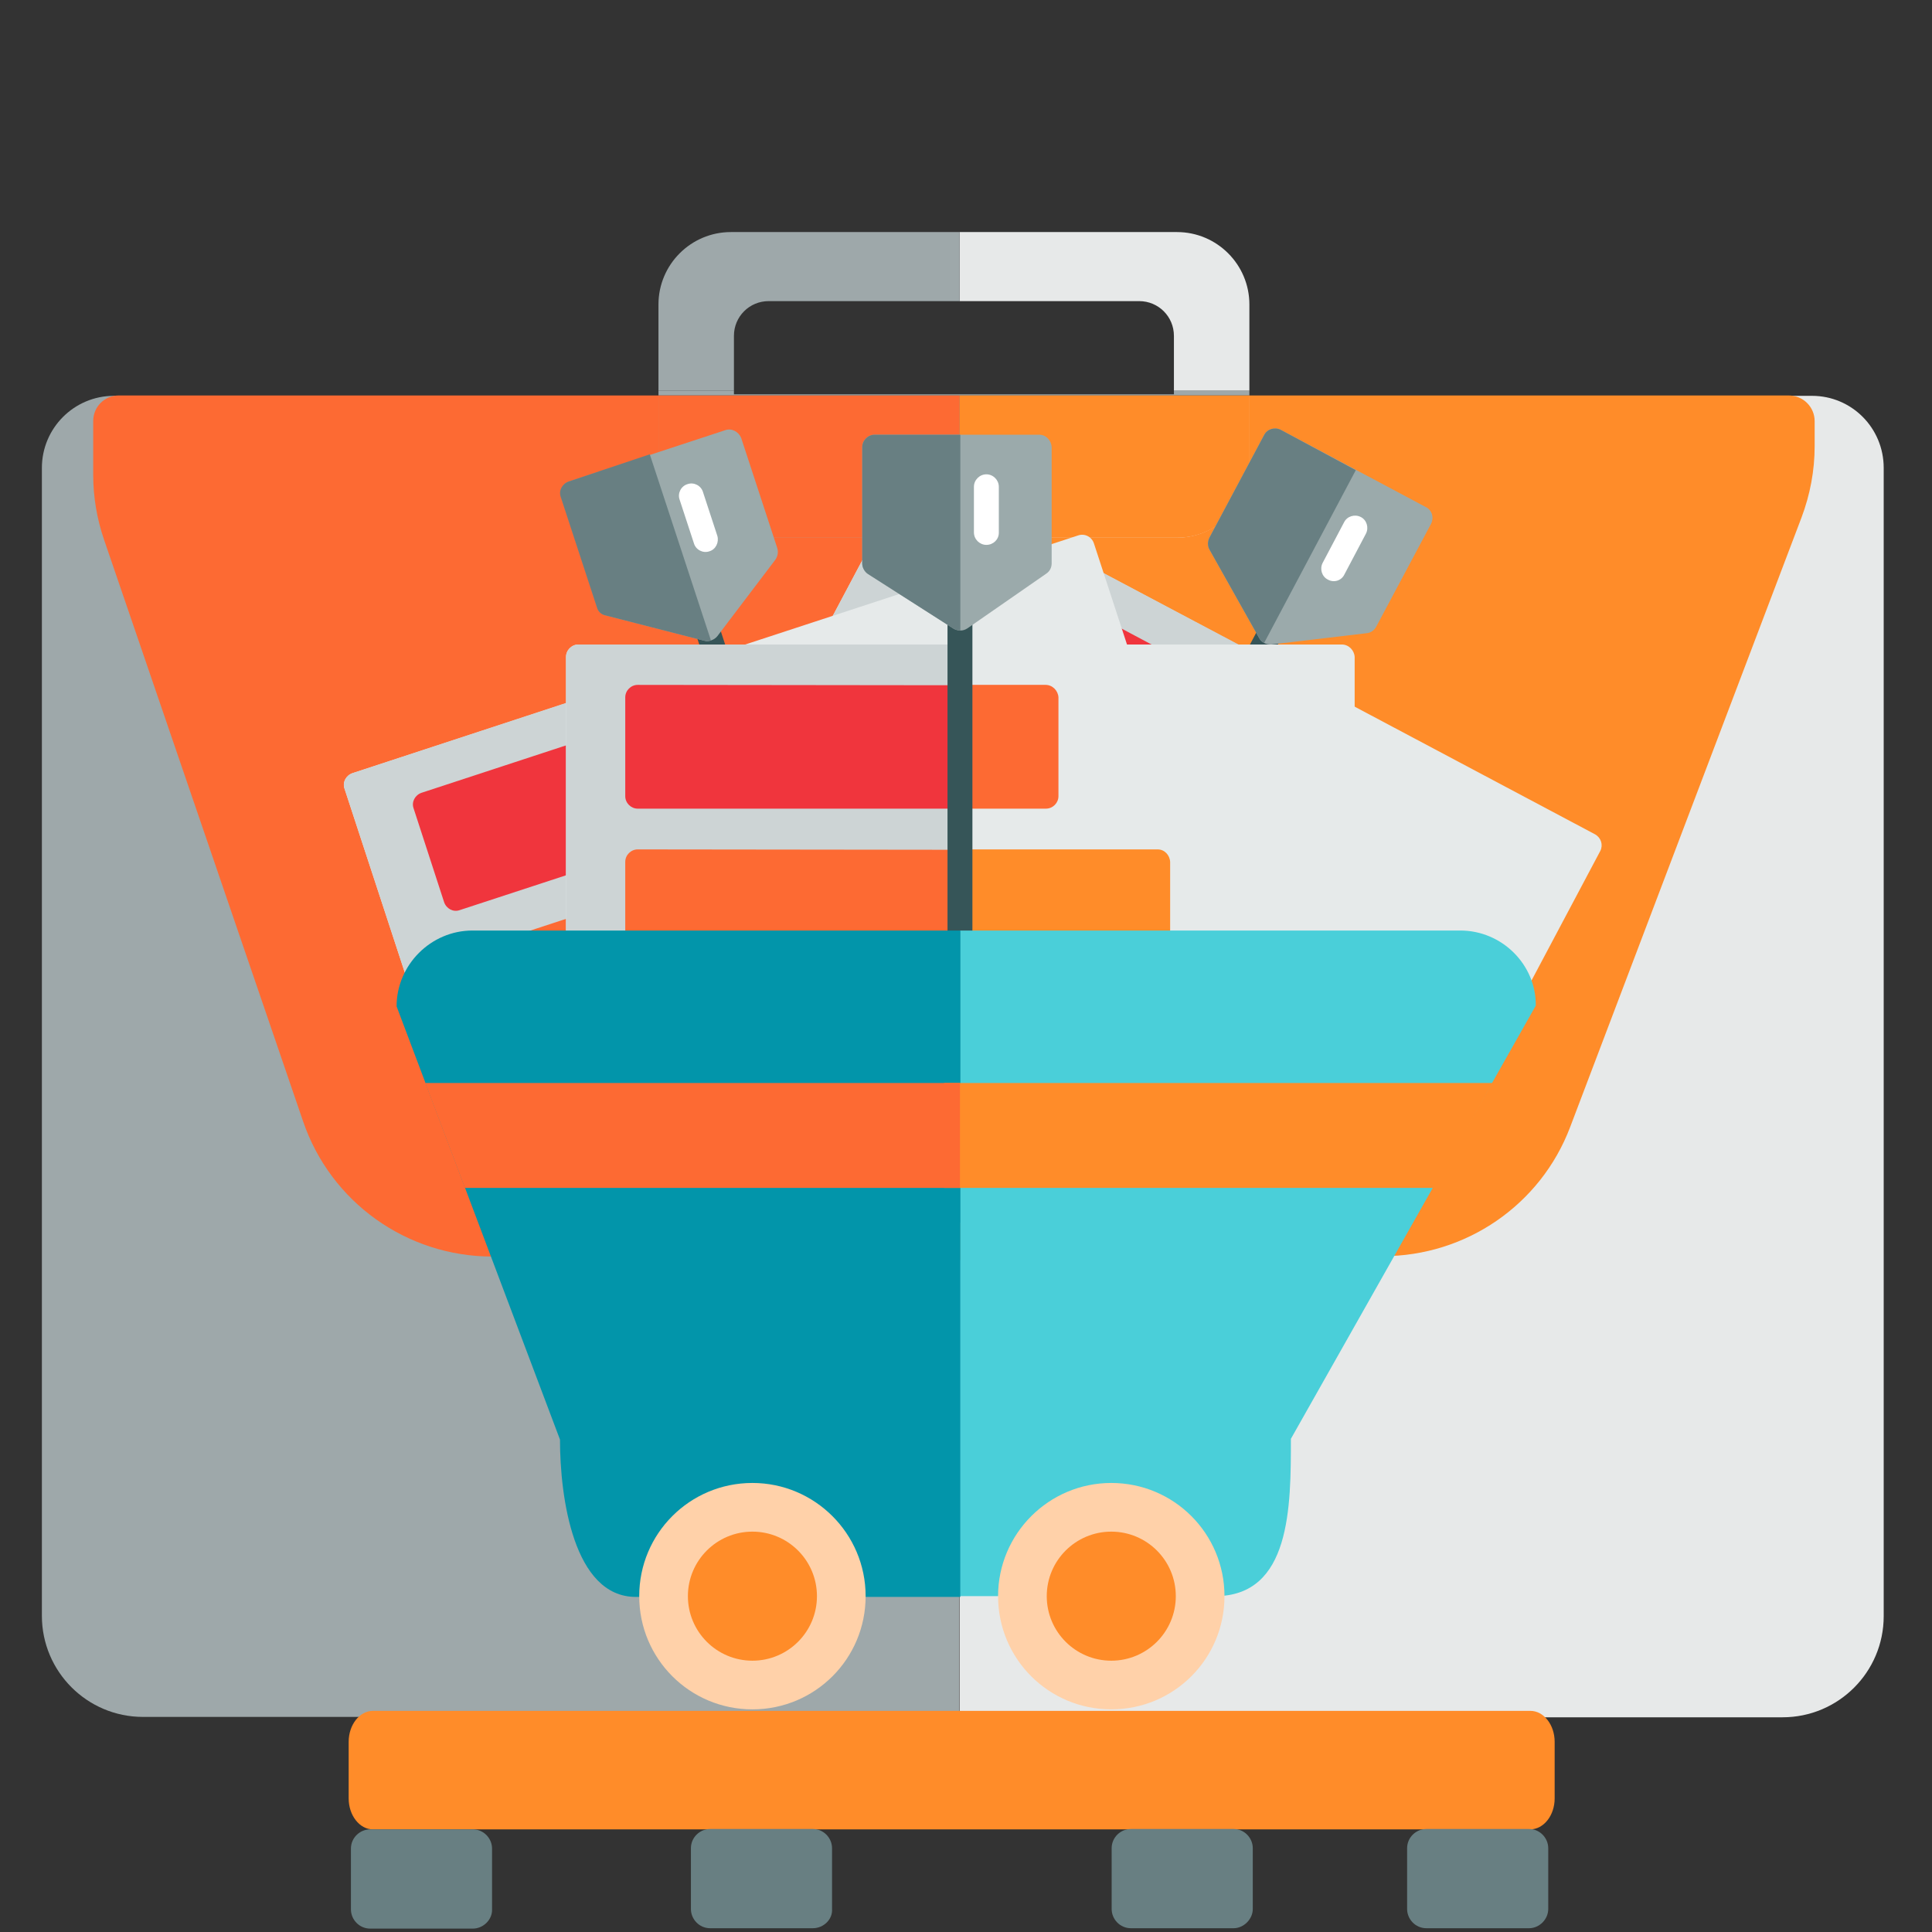<?xml version="1.0" encoding="utf-8"?>
<!-- Generator: Adobe Illustrator 25.4.1, SVG Export Plug-In . SVG Version: 6.00 Build 0)  -->
<svg version="1.1" id="Layer_1" xmlns="http://www.w3.org/2000/svg" xmlns:xlink="http://www.w3.org/1999/xlink" x="0px" y="0px"
	 viewBox="0 0 512 512" style="enable-background:new 0 0 512 512;" xml:space="preserve">
<rect x="0" y="0" width="512" height="512" fill="#333333" stroke="none"/>
<style type="text/css">
	.st0{fill:#9EA8AA;}
	.st1{fill:#E7E9E9;}
	.st2{fill:#FD6A33;}
	.st3{fill:#FF8C29;}
	.st4{fill:none;}
	.st5{fill:#E6EAEA;}
	.st6{fill:#4ACFD9;}
	.st7{fill:#CDD4D5;}
	.st8{fill:#F0353D;}
	.st9{fill:#0295AA;}
	.st10{fill:#365558;}
	.st11{fill:#9BAAAB;}
	.st12{fill:#687F82;}
	.st13{fill:#FFFFFF;}
	.st14{fill:#FFD1A9;}
	.st15{fill:#BCD643;}
</style>
<g>
	<path class="st0" d="M311.1,103.5v1H194.5v-1h-20v1.3h156.6v-1.3H311.1z"/>
	<path class="st1" d="M331.1,80.7v22.8h-20V89c0-5.1-4.1-9.2-9.2-9.2h-47.6V61.5h57.6C322.5,61.5,331.1,70.1,331.1,80.7z"/>
	<path class="st0" d="M254.3,61.5v18.3h-50.6c-5.1,0-9.2,4.1-9.2,9.2v14.5h-20V80.7c0-10.6,8.6-19.2,19.2-19.2H254.3z"/>
	<path class="st0" d="M254.2,104.9V455H37.9c-14.8,0-26.8-12-26.8-26.8V124c0-10.5,8.5-19.1,19.1-19.1L254.2,104.9L254.2,104.9z"/>
	<path class="st1" d="M499.2,124v304.3c0,14.8-12,26.8-26.8,26.8H254.3V104.9h225.9C490.7,104.9,499.2,113.4,499.2,124z"/>
	<path class="st2" d="M254.3,333.9L130.5,333c-22.7,0-42.9-14.4-50.2-35.9l-52.7-154c-1.9-5.5-2.9-11.4-2.9-17.2v-14.3
		c0-3.8,3-6.8,6.8-6.8h143v18.5c0,10.6,8.6,19.2,19.2,19.2h60.6v160.2V333.9z"/>
	<path class="st2" d="M254.3,104.8v37.7h-60.6c-10.6,0-19.2-8.6-19.2-19.2v-18.5H254.3z"/>
	<path class="st3" d="M480.9,111.6v6.7c0,6.4-1.2,12.8-3.5,18.9l-61.3,161.5c-7.8,20.6-27.6,34.2-49.7,34.2l-112.1,1l-0.1-31.2
		V142.5h57.6c10.6,0,19.2-8.6,19.2-19.2v-18.5h143C477.9,104.8,480.9,107.9,480.9,111.6z"/>
	<path class="st3" d="M331.1,104.8v18.5c0,10.6-8.6,19.2-19.2,19.2h-57.6v-37.7L331.1,104.8L331.1,104.8z"/>
	<line class="st4" x1="253.3" y1="104.5" x2="253.3" y2="46"/>
</g>
<g>
	<path class="st5" d="M422.7,221.1L244,126.2c-1.6-0.8-3.6-0.2-4.4,1.4l-68.8,129.6c-0.8,1.6-0.2,3.6,1.4,4.4l178.7,94.9
		c1.6,0.8,3.6,0.2,4.4-1.4l68.8-129.6C424.9,223.9,424.3,222,422.7,221.1z"/>
	<path class="st2" d="M348.4,193.7L252.9,143c-1.6-0.8-3.6-0.2-4.4,1.4l-12.3,23.1c-0.8,1.6-0.2,3.6,1.4,4.4l95.5,50.7
		c1.6,0.8,3.6,0.2,4.4-1.4l12.3-23.1C350.6,196.6,350,194.6,348.4,193.7z"/>
	<path class="st3" d="M354.1,246.2l-121.7-64.6c-1.6-0.8-3.6-0.2-4.4,1.4L215.7,206c-0.8,1.6-0.2,3.6,1.4,4.4l121.7,64.6
		c1.6,0.8,3.6,0.2,4.4-1.4l12.3-23.1C356.3,249,355.7,247,354.1,246.2z"/>
	<path class="st6" d="M356.8,297L212,220.1c-1.6-0.8-3.6-0.2-4.4,1.4l-12.3,23.1c-0.8,1.6-0.2,3.6,1.4,4.4l144.8,76.9
		c1.6,0.8,3.6,0.2,4.4-1.4l12.3-23.1C359,299.8,358.4,297.8,356.8,297z"/>
	<path class="st7" d="M244,126.2c-1.6-0.8-3.6-0.2-4.4,1.4l-68.8,129.6c-0.8,1.6-0.2,3.6,1.4,4.4l89.4,47.4l71.9-135.4L244,126.2z"
		/>
	<path class="st8" d="M252.9,143c-1.6-0.8-3.6-0.2-4.4,1.4l-12.3,23.1c-0.8,1.6-0.2,3.6,1.4,4.4L313,212l15.3-28.9L252.9,143
		L252.9,143z"/>
	<path class="st2" d="M232.4,181.5c-1.6-0.8-3.6-0.2-4.4,1.4L215.7,206c-0.8,1.6-0.2,3.6,1.4,4.4l75.5,40.1l15.3-28.9L232.4,181.5
		L232.4,181.5z"/>
	<path class="st9" d="M212,220.1c-1.6-0.8-3.6-0.2-4.4,1.4l-12.3,23.1c-0.8,1.6-0.2,3.6,1.4,4.4l75.5,40.1l15.3-28.9L212,220.1
		L212,220.1z"/>
	<path class="st10" d="M261.5,309.1c-1.6-0.8-2.2-2.8-1.4-4.4L333.8,166c0.8-1.6,2.8-2.2,4.4-1.4c1.6,0.8,2.2,2.8,1.4,4.4
		l-73.6,138.7C265.1,309.3,263.1,309.9,261.5,309.1z"/>
	<path class="st11" d="M377.9,134.4l-38.5-20.5c-1.6-0.8-3.6-0.2-4.4,1.4l-14.5,27.2c-0.5,1-0.5,2.2,0,3.1l13.2,23.5
		c0.3,0.6,0.8,1,1.3,1.3c0.6,0.3,1.2,0.4,1.9,0.4l25.3-3c1.1-0.1,2-0.8,2.5-1.7l14.5-27.2C380.1,137.2,379.5,135.2,377.9,134.4z"/>
	<path class="st12" d="M339.4,113.9c-1.6-0.8-3.6-0.2-4.4,1.4l-14.5,27.2c-0.5,1-0.5,2.2,0,3.1l13.2,23.5c0.3,0.6,0.8,1,1.3,1.3
		l24.3-45.8L339.4,113.9z"/>
	<path class="st13" d="M351.9,153.6c-1.6-0.8-2.2-2.8-1.4-4.4l5.7-10.8c0.8-1.6,2.8-2.2,4.4-1.4s2.2,2.8,1.4,4.4l-5.7,10.8
		C355.5,153.9,353.5,154.5,351.9,153.6z"/>
</g>
<g>
	<path class="st5" d="M285.7,141.9l-192.3,63c-1.7,0.6-2.7,2.4-2.1,4.1L137,348.4c0.6,1.7,2.4,2.7,4.1,2.1l192.3-63
		c1.7-0.6,2.7-2.4,2.1-4.1L289.9,144C289.3,142.2,287.4,141.3,285.7,141.9z"/>
	<path class="st2" d="M214.5,176.5l-102.8,33.7c-1.7,0.6-2.7,2.4-2.1,4.1l8.1,24.9c0.6,1.7,2.4,2.7,4.1,2.1l102.8-33.7
		c1.7-0.6,2.7-2.4,2.1-4.1l-8.1-24.9C218,176.8,216.2,175.9,214.5,176.5z"/>
	<path class="st3" d="M256.2,208.7l-131,42.9c-1.7,0.6-2.7,2.4-2.1,4.1l8.1,24.9c0.6,1.7,2.4,2.7,4.1,2.1l131-42.9
		c1.7-0.6,2.7-2.4,2.1-4.1l-8.1-24.9C259.8,209,257.9,208.1,256.2,208.7z"/>
	<path class="st6" d="M294.7,242l-155.8,51c-1.7,0.6-2.7,2.4-2.1,4.1l8.1,24.9c0.6,1.7,2.4,2.7,4.1,2.1l155.8-51
		c1.7-0.6,2.7-2.4,2.1-4.1l-8.1-24.9C298.2,242.3,296.4,241.4,294.7,242z"/>
	<path class="st7" d="M93.4,204.9c-1.7,0.6-2.7,2.4-2.1,4.1L137,348.4c0.6,1.7,2.4,2.7,4.1,2.1l96.1-31.5l-47.7-145.7L93.4,204.9z"
		/>
	<path class="st8" d="M111.7,210.1c-1.7,0.6-2.7,2.4-2.1,4.1l8.1,24.9c0.6,1.7,2.4,2.7,4.1,2.1l81.2-26.6l-10.2-31.1L111.7,210.1
		L111.7,210.1z"/>
	<path class="st2" d="M125.3,251.6c-1.7,0.6-2.7,2.4-2.1,4.1l8.1,24.9c0.6,1.7,2.4,2.7,4.1,2.1l81.2-26.6L206.5,225L125.3,251.6
		L125.3,251.6z"/>
	<path class="st9" d="M138.8,293c-1.7,0.6-2.7,2.4-2.1,4.1l8.1,24.9c0.6,1.7,2.4,2.7,4.1,2.1l81.2-26.6l-10.2-31.1L138.8,293
		L138.8,293z"/>
	<path class="st10" d="M237.3,319c-1.7,0.6-3.6-0.4-4.1-2.1l-48.9-149.2c-0.6-1.7,0.4-3.6,2.1-4.1c1.7-0.6,3.6,0.4,4.1,2.1
		l48.9,149.2C240,316.6,239,318.5,237.3,319z"/>
	<path class="st11" d="M192.2,114l-41.4,13.6c-1.7,0.6-2.7,2.4-2.1,4.1l9.6,29.3c0.3,1.1,1.2,1.9,2.3,2.1l26.1,6.7
		c0.6,0.2,1.3,0.1,1.8-0.1c0.6-0.2,1.2-0.6,1.6-1.1l15.4-20.3c0.6-0.9,0.8-2,0.5-3l-9.6-29.3C195.7,114.4,193.9,113.4,192.2,114z"/>
	<path class="st12" d="M150.7,127.6c-1.7,0.6-2.7,2.4-2.1,4.1l9.6,29.3c0.3,1.1,1.2,1.9,2.3,2.1l26.1,6.7c0.6,0.2,1.3,0.1,1.8-0.1
		l-16.2-49.3L150.7,127.6z"/>
	<path class="st13" d="M188,146.1c-1.7,0.6-3.6-0.4-4.1-2.1l-3.8-11.6c-0.6-1.7,0.4-3.6,2.1-4.1c1.7-0.6,3.6,0.4,4.1,2.1l3.8,11.6
		C190.6,143.7,189.7,145.6,188,146.1z"/>
</g>
<g>
	<path class="st5" d="M355.6,170.8H153.3c-1.8,0-3.3,1.5-3.3,3.3v146.8c0,1.8,1.5,3.3,3.3,3.3h202.4c1.8,0,3.3-1.5,3.3-3.3V174.1
		C358.9,172.3,357.4,170.8,355.6,170.8z"/>
	<path class="st2" d="M277.1,181.5H169c-1.8,0-3.3,1.5-3.3,3.3V211c0,1.8,1.5,3.3,3.3,3.3h108.2c1.8,0,3.3-1.5,3.3-3.3v-26.2
		C280.4,183,278.9,181.5,277.1,181.5z"/>
	<path class="st3" d="M306.8,225.1H169c-1.8,0-3.3,1.5-3.3,3.3v26.2c0,1.8,1.5,3.3,3.3,3.3h137.8c1.8,0,3.3-1.5,3.3-3.3v-26.2
		C310,226.6,308.6,225.1,306.8,225.1z"/>
	<path class="st6" d="M332.9,268.7H169c-1.8,0-3.3,1.5-3.3,3.3v26.2c0,1.8,1.5,3.3,3.3,3.3h164c1.8,0,3.3-1.5,3.3-3.3V272
		C336.2,270.2,334.7,268.7,332.9,268.7z"/>
	<path class="st7" d="M153.3,170.8c-1.8,0-3.3,1.5-3.3,3.3v146.8c0,1.8,1.5,3.3,3.3,3.3h101.2V170.8H153.3z"/>
	<path class="st8" d="M169,181.5c-1.8,0-3.3,1.5-3.3,3.3V211c0,1.8,1.5,3.3,3.3,3.3h85.5v-32.7L169,181.5L169,181.5z"/>
	<path class="st2" d="M169,225.1c-1.8,0-3.3,1.5-3.3,3.3v26.2c0,1.8,1.5,3.3,3.3,3.3h85.5v-32.7L169,225.1L169,225.1z"/>
	<path class="st9" d="M169,268.7c-1.8,0-3.3,1.5-3.3,3.3v26.2c0,1.8,1.5,3.3,3.3,3.3h85.5v-32.7L169,268.7L169,268.7z"/>
	<path class="st10" d="M254.4,324.1c-1.8,0-3.3-1.5-3.3-3.3v-157c0-1.8,1.5-3.3,3.3-3.3c1.8,0,3.3,1.5,3.3,3.3v157
		C257.7,322.7,256.2,324.1,254.4,324.1z"/>
	<path class="st11" d="M275.4,115.2h-43.6c-1.8,0-3.3,1.5-3.3,3.3v30.8c0,1.1,0.6,2.2,1.5,2.8l22.7,14.5c0.5,0.3,1.2,0.5,1.8,0.5
		c0.7,0,1.3-0.2,1.9-0.6l20.9-14.5c0.9-0.6,1.4-1.6,1.4-2.7v-30.8C278.6,116.7,277.2,115.2,275.4,115.2z"/>
	<path class="st12" d="M231.8,115.2c-1.8,0-3.3,1.5-3.3,3.3v30.8c0,1.1,0.6,2.2,1.5,2.8l22.7,14.5c0.5,0.3,1.2,0.5,1.8,0.5v-51.9
		H231.8z"/>
	<path class="st13" d="M261.4,144.4c-1.8,0-3.3-1.5-3.3-3.3V129c0-1.8,1.5-3.3,3.3-3.3c1.8,0,3.3,1.5,3.3,3.3v12.2
		C264.7,143,263.2,144.4,261.4,144.4z"/>
</g>
<rect x="-717" class="st8" width="128" height="128"/>
<rect x="-589" class="st2" width="128" height="128"/>
<rect x="-461" class="st3" width="128" height="128"/>
<rect x="-333" class="st14" width="128" height="128"/>
<rect x="-717" y="128" class="st10" width="128" height="128"/>
<rect x="-589" y="128" class="st9" width="128" height="128"/>
<rect x="-461" y="128" class="st6" width="128" height="128"/>
<rect x="-717" y="256" class="st11" width="128" height="128"/>
<rect x="-589" y="256" class="st7" width="128" height="128"/>
<rect x="-461" y="256" class="st5" width="128" height="128"/>
<rect x="-333" y="256" class="st13" width="128" height="128"/>
<rect x="-717" y="384" class="st15" width="128" height="128"/>
<path class="st3" d="M405.5,484.8H98.8c-3.5,0-6.4-3.7-6.4-8.2v-15c0-4.5,2.9-8.2,6.4-8.2h306.8c3.5,0,6.4,3.7,6.4,8.2v15
	C412,481.1,409.1,484.8,405.5,484.8z"/>
<path class="st12" d="M215.4,511h-27.2c-2.9,0-5.1-2.4-5.1-5.1v-16.1c0-2.9,2.4-5.1,5.1-5.1h27.2c2.9,0,5.1,2.4,5.1,5.1v16.1
	C220.7,508.6,218.3,511,215.4,511z"/>
<path class="st12" d="M326.9,511h-27.2c-2.9,0-5.1-2.4-5.1-5.1v-16.1c0-2.9,2.4-5.1,5.1-5.1h27.2c2.9,0,5.1,2.4,5.1,5.1v16.1
	C332,508.6,329.6,511,326.9,511z"/>
<path class="st12" d="M405.2,511H378c-2.9,0-5.1-2.4-5.1-5.1v-16.1c0-2.9,2.4-5.1,5.1-5.1h27.2c2.9,0,5.1,2.4,5.1,5.1v16.1
	C410.3,508.6,408,511,405.2,511z"/>
<path class="st12" d="M125.3,511.1H98.1c-2.9,0-5.1-2.4-5.1-5.1v-16.1c0-2.9,2.4-5.1,5.1-5.1h27.2c2.9,0,5.1,2.4,5.1,5.1V506
	C130.5,508.7,128.1,511.1,125.3,511.1z"/>
<g>
	<g>
		<path id="SVGCleanerId_0_1_" class="st11" d="M179.1,310.2H141l41.4,45.4v-41.7C182.5,312,181,310.2,179.1,310.2z"/>
	</g>
	<path class="st6" d="M387,246.6H254.4V423h67.6c20.1,0,20.1-23.7,20.1-41.7l64.9-114.8C407.1,255.6,398,246.6,387,246.6z"/>
	<path class="st9" d="M125.2,246.6c-11,0-20.1,9.1-20.1,20.1l43.3,114.8c0,15.3,3.6,41.7,20.1,41.7h86V246.6H125.2L125.2,246.6z"/>
	<path class="st14" d="M199.4,393c-16.6,0-30,13.4-30,30c0,16.6,13.4,30,30,30s30-13.4,30-30C229.4,406.4,215.9,393,199.4,393z"/>
	<circle class="st3" cx="199.4" cy="423" r="17.1"/>
	<path class="st14" d="M294.5,453c-16.6,0-30-13.4-30-30c0-16.6,13.5-30,30-30c16.6,0,30,13.4,30,30
		C324.5,439.6,311.1,453,294.5,453z"/>
	<circle class="st3" cx="294.5" cy="423" r="17.1"/>
	<polygon class="st3" points="395.5,287 250.2,287 250.2,314.8 380,314.8 	"/>
	<polygon class="st2" points="112.7,287 123.2,314.8 254.4,314.8 254.4,287 	"/>
</g>
</svg>
